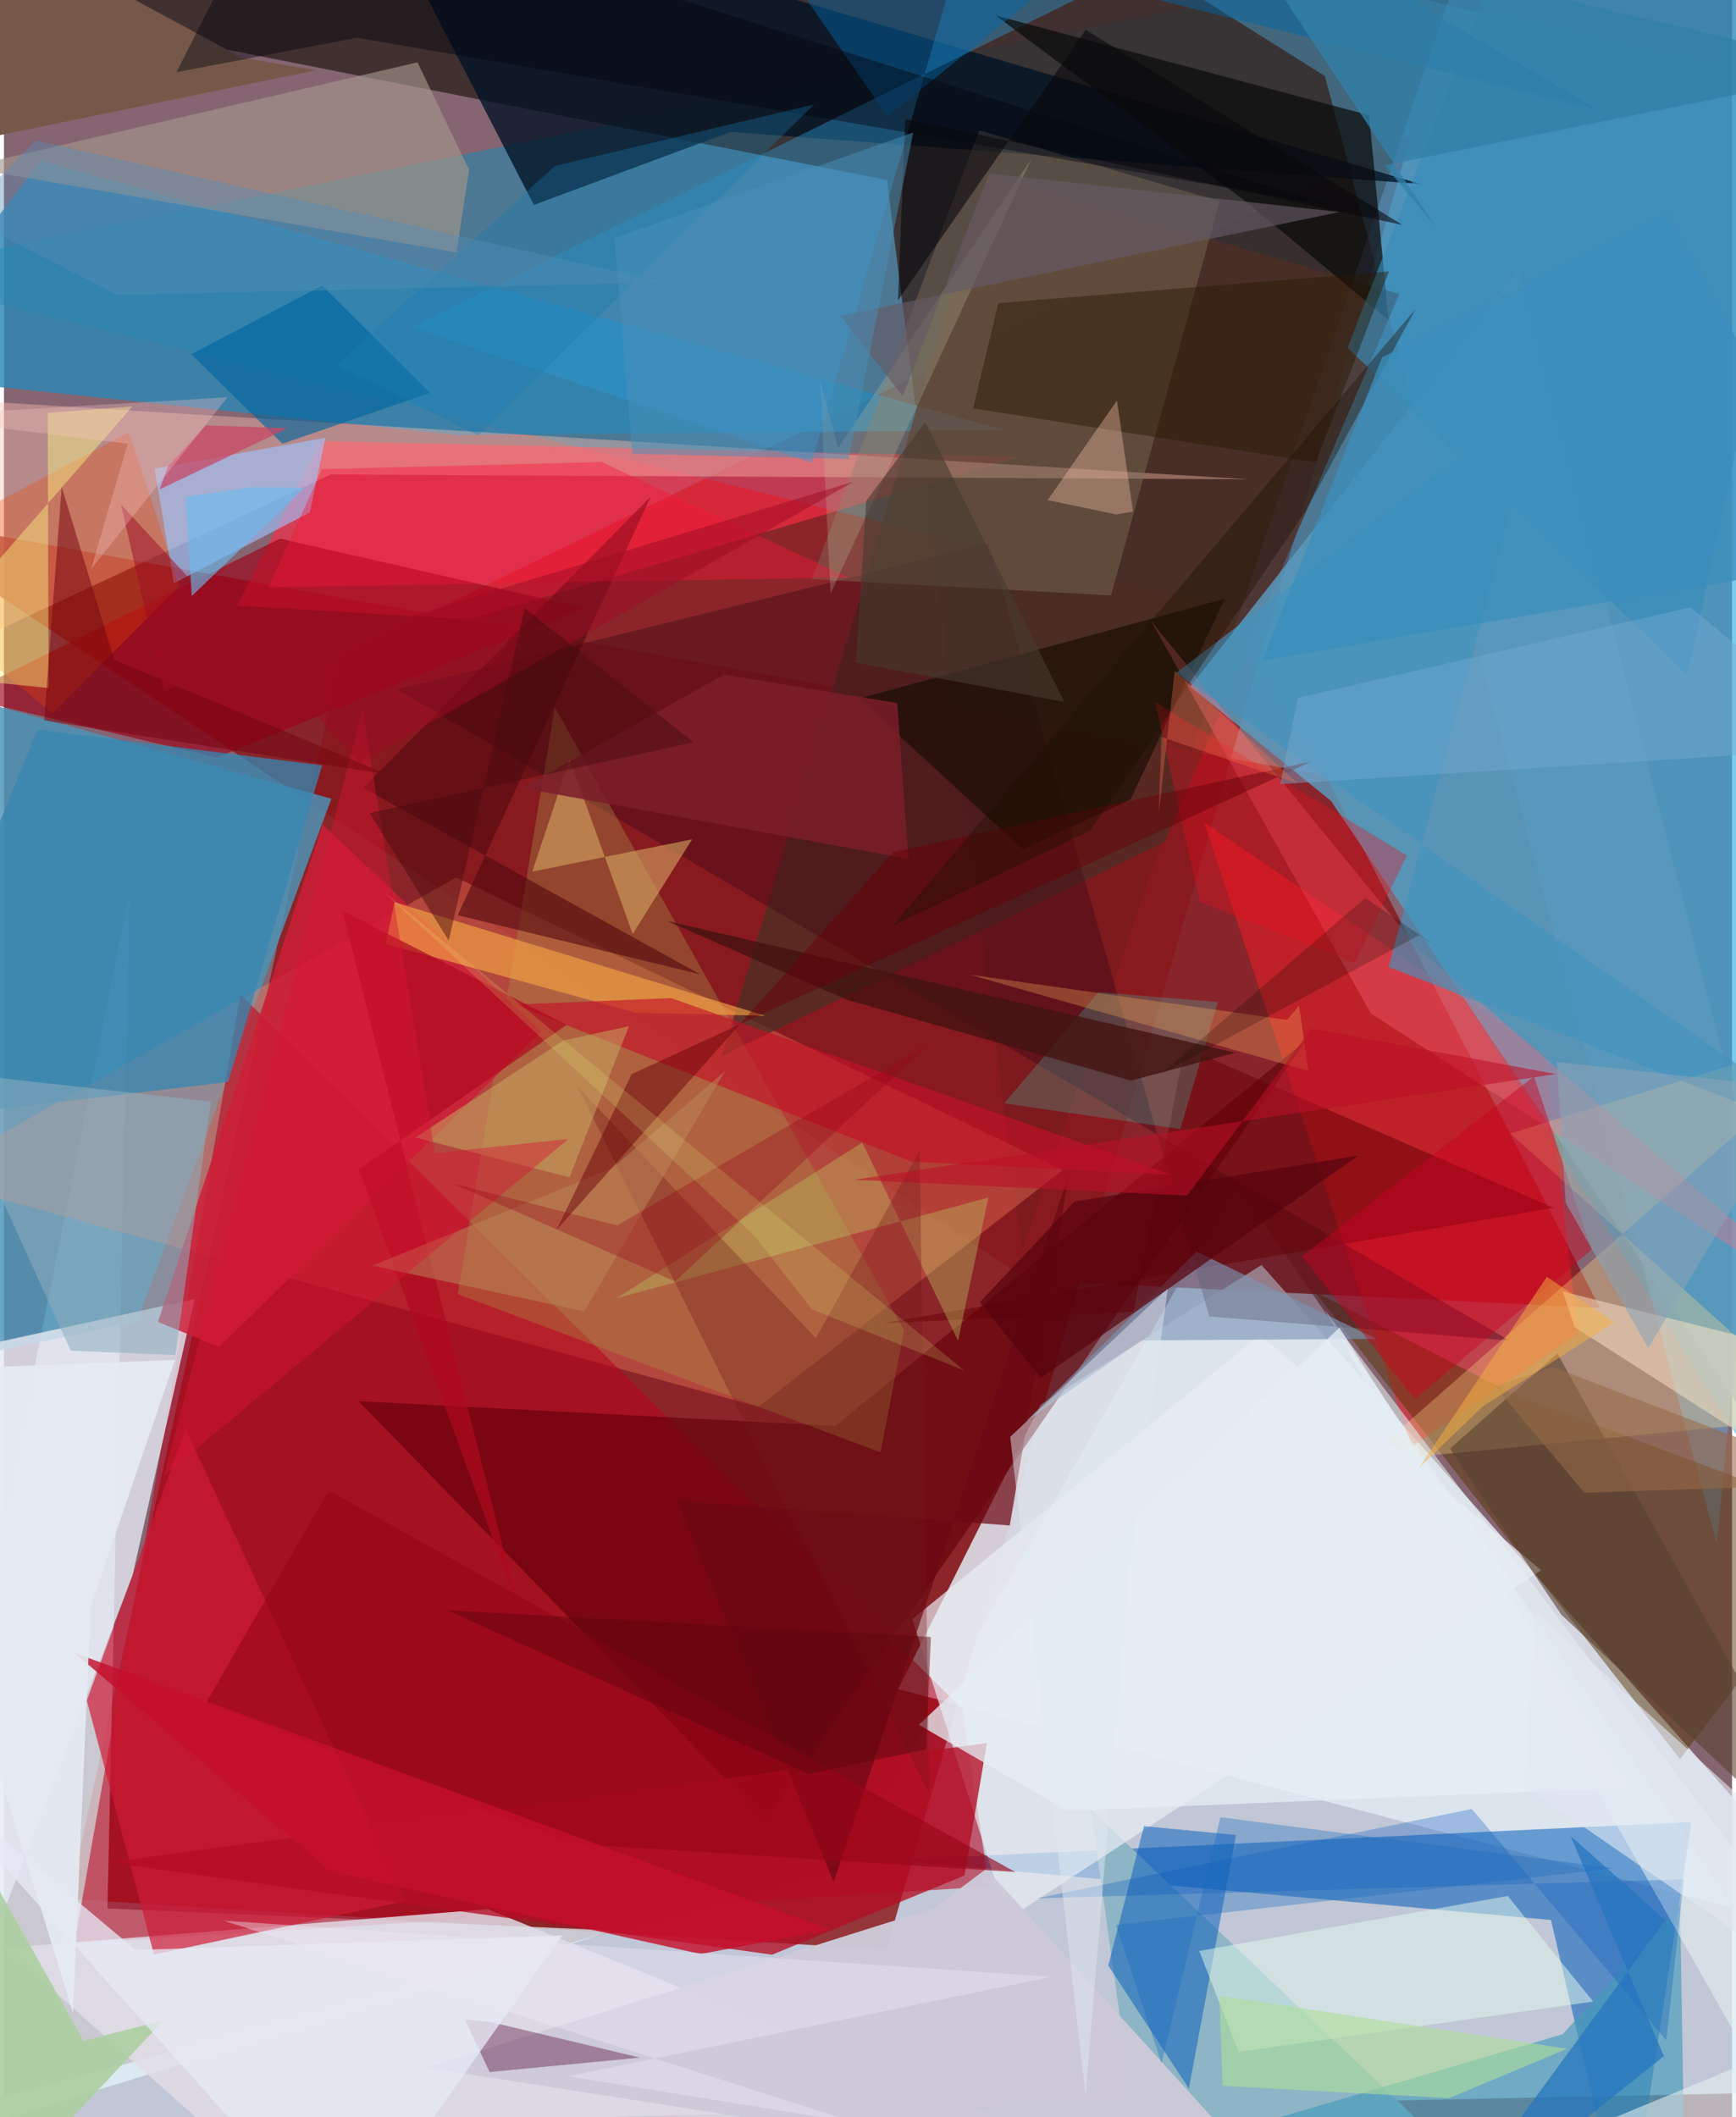 <svg xmlns="http://www.w3.org/2000/svg" width="228" height="278" viewBox="0 0 836 1024"><path fill="#866572" d="M0 0h836v1024H0z"/><path fill="#d6ebfb" fill-opacity=".733" d="M596.26 572.329L898 1011.248l-960 19.95 468.24-127.39z"/><path fill="#8c181a" fill-opacity=".824" d="M162.89 317.17L680.706 65.653 426.865 943.002 31.553 918.48z"/><path fill="#0092bf" fill-opacity=".435" d="M586.966 292.753l302.658 483.569L898-62-62 132.24z"/><path fill="#342724" fill-opacity=".847" d="M492.432 604.952L720.053-62-14.882-.234l442.05 87.303z"/><path fill="#ebf9ff" fill-opacity=".678" d="M295.378 933.707L50.083 923.07l10.74-491.249L-62 1044.011z"/><path fill="#87191d" fill-opacity=".835" d="M495.418 619.242L-62 248.456l701.275 126.588 132.82 257.538z"/><path fill="#e0e9f2" fill-opacity=".859" d="M898 939.063L432.583 816.957l68.997-137.622 106.78-67.501z"/><path fill="#4a94b8" fill-opacity=".824" d="M-9.216 654.781l73.625-15.57 93.996-252.899L-62 325.231z"/><path fill="#025db9" fill-opacity=".541" d="M785.092 1086l31.278-204.746-387.28 18.36 319.313 29.02z"/><path fill="#ff8462" fill-opacity=".357" d="M218.764 424.418L-38.851 569.693 365.08 680.4l147.126-114.501z"/><path fill="#55c5ff" fill-opacity=".357" d="M638.997 36.766l189.616 709.935 68.454-697.966-379.759-88.409z"/><path fill="#b8001c" fill-opacity=".549" d="M114.5 481.07l349.18 345.528 12.883 85.834-442.417 27.535z"/><path fill="#ff2c46" fill-opacity=".639" d="M225.211 299.624l265.932-78.545-337.899-7.795-40.49 79.668z"/><path fill="#e6eaf4" fill-opacity=".8" d="M92.251 628.28L-62 662.065V1086L62.206 762.029z"/><path fill="#2d85b4" fill-opacity=".824" d="M-62 180.94l281.007 29.446 264.882-2.333L18.068 77.783z"/><path fill="#fc1e26" fill-opacity=".478" d="M745.256 509.558l16.346 135.432-80.622 54.8-100.385-302.01z"/><path fill="#001224" fill-opacity=".773" d="M351.513 63.77l-95.154 35.367L173.312-62 685.193 88.987z"/><path fill="#553200" fill-opacity=".478" d="M633.95 624.577l94.49 48.932L898 736.892l-87.18 113.871z"/><path fill="#8eb5c5" d="M223.665 1027.162l321.953-10.73-19.803-141.21L747.751 1086z"/><path fill="#4d2e24" fill-opacity=".769" d="M561.479 407.296l-214.05 103.377L475.653 84.22l199.419 57.978z"/><path fill="#5a99bd" fill-opacity=".843" d="M573.913 332.074L733.122 129.5 898 767.174 641.978 387.39z"/><path fill="#ffc0b0" fill-opacity=".4" d="M602.415 231.85L-62 190.984-7.615 307.08l165.666-77.606z"/><path fill="#600009" fill-opacity=".627" d="M630.008 503.071l-227.69 186.603-230.73-11.943 197.128 202.818z"/><path fill="#400816" fill-opacity=".416" d="M583.082 636.72l145.222 11.682-538.158-314.974 286.283-70.587z"/><path fill="#e1dce7" fill-opacity=".843" d="M234.063 923.392L.803 942.147l137.356 122.246 342.265-40.642z"/><path fill="#ffde8d" fill-opacity=".322" d="M657.248 707.125L898 495.925l-169.28 52.309 152.498 137.055z"/><path fill="#7f6e5a" fill-opacity=".435" d="M588.13 97.368L471.767 63.042l-80.93 217.062L535.574 288z"/><path fill="#eaeef5" fill-opacity=".69" d="M607.456 645.745l136.192 113.733-258.175 168.835-46.012-145.157z"/><path fill="#9d0018" fill-opacity=".647" d="M-21.138 336.98l124.073 29.471 177.521-72.442-146.916-33.506z"/><path fill="#a99046" fill-opacity=".365" d="M424.085 702.445l11.37-59.012-168.97-301.342-46.968 283.824z"/><path fill="#0b60bc" fill-opacity=".529" d="M596.025 887.53l-44.496-4.283-17.312 67.412 39.02 59.532z"/><path fill="#cd1b36" fill-opacity=".69" d="M87.926 691.3L40.084 822.448 72.56 945.323l121.53-25.788z"/><path fill="#cd1f38" fill-opacity=".831" d="M74.487 639.386l79.754-240.576L260.02 498.904 104.16 651.451z"/><path fill="#2f98d2" fill-opacity=".427" d="M643.657-62H473.808l-83.086 285.832-193.365-65.701z"/><path fill="#9fc5fd" fill-opacity=".616" d="M82.182 282.112l65.856-34.273 7.444-36.078-82.605 14.881z"/><path fill="#0a0a0b" fill-opacity=".71" d="M479.738 7.487l180.701 48.259 9.369 99.001-68.682-57.028z"/><path fill="#b30d25" fill-opacity=".776" d="M475.54 843.023L50.723 900.83l320.894 44.584 93.034-38.284z"/><path fill="#449bba" fill-opacity=".647" d="M810.857 921.445L813.599 1086H405.837l348.21-102.083z"/><path fill="#a3968a" fill-opacity=".643" d="M218.889 122.081L-18.249 80.942l218.307-50.806 24.973 52.008z"/><path fill="#190d03" fill-opacity=".667" d="M413.659 337.86l176.912-48.279-45.506 97-52.095 24.287z"/><path fill="#ff6e80" fill-opacity=".337" d="M555.13 300.68l106.077 189.41L898 643.329 684.405 458.99z"/><path fill="#660007" fill-opacity=".522" d="M425.063 640.018l121.36-5.53 24.734-127.977 178.5 77.673z"/><path fill="#3786b1" fill-opacity=".753" d="M16.346 352.872l137.57 17.308-45.459 153.125L-62 543.432z"/><path fill="#e5f0f0" fill-opacity=".565" d="M639.093 633.77L895.427 1086l-146.649-49.228L898 975.05z"/><path fill="#cecad9" fill-opacity=".965" d="M621.756 1065.213l-417.331-65.163 245.518-77.17 25.31-19.018z"/><path fill="#540231" fill-opacity=".376" d="M236.202 978.145l-13.29-1.487 12.026 25.52 72.784-6.975z"/><path fill="#e4faec" fill-opacity=".506" d="M768.816 968.09l-41.323-51.087L578.23 943.59l19.08 48.884z"/><path fill="#2ffbe2" fill-opacity=".196" d="M483.92 533.65l45.56-53.796 57.83 4.79-18.276 61.454z"/><path fill="#388cba" fill-opacity=".647" d="M814.518 326.36l-164.549-158.2 71.238-182.697L898-62z"/><path fill="#271800" fill-opacity=".439" d="M669.959 131.269l-188.92 15.366-12.178 50.884 165.785 26.13z"/><path fill="#6a0813" fill-opacity=".706" d="M325.807 726.007l75.595 184.285 113.952-343.096L486.6 737.815z"/><path fill="#aecfa2" fill-opacity=".914" d="M77.142 977.203L-24.879 1086l-10.985-231.402 74.387 132.48z"/><path fill="#4f070d" fill-opacity=".588" d="M312.853 240.226l-93.35 202.449 117.325 28.598-162.997-90.156z"/><path fill="#f1a245" fill-opacity=".659" d="M188.909 436.339l179.433 54.982-62.72-1.517-120.966-33.308z"/><path fill="#c41226" fill-opacity=".635" d="M439.022 561.853l-191.97-75.984 75.761-3.12 241.93 85.477z"/><path fill="#0068a8" fill-opacity=".459" d="M573.859-62L427.416 56.39 353.001-51.452l418.85 104.843z"/><path fill="#7c95b4" fill-opacity=".631" d="M550.213 648.323l113.662-.743-86.94-42.247-82.679 82.293z"/><path fill="#8fadbe" fill-opacity=".549" d="M-28.845 518.417l128.943 14.354-17.172 122.652-50.614-2.156z"/><path fill="#bfc563" fill-opacity=".38" d="M461.558 648.463l14.654-69.238-179.896 48.698 118.896-75.29z"/><path fill="#755849" d="M-50.991-62L-62 77.674l212.938-43.689-36.158-6.224z"/><path fill="#ed4700" fill-opacity=".298" d="M23.456 345.102l61.373-61.705-24.269-74.431L-62 274.093z"/><path fill="#ffe8ce" fill-opacity=".478" d="M754.077 624.664l5.757 17.244 120.243 76.941-31.538-70.502z"/><path fill="#e7eaf6" fill-opacity=".757" d="M163.929 1086L-45.6 851.525l109.3 91.63 206.519-7.097z"/><path fill="#d6a563" fill-opacity=".6" d="M255.587 421.556l18.055-54.18 30.527 84.31 28.756-45.742z"/><path fill="#adde9b" fill-opacity=".612" d="M699.08 1014.813l57.116-23.896-168.193-25.652 1.526 43.57z"/><path fill="#c90021" fill-opacity=".443" d="M627.973 607.617l112.213-87.015 27.86 83.826-85.484 72.365z"/><path fill="#431411" fill-opacity=".796" d="M595.655 509.14l-274.939-63.698 86.83 38.012 137.7 39.212z"/><path fill="#4392bd" fill-opacity=".635" d="M898 556.268l-330.94-230.77 177.362-135.383-74.58 277.58z"/><path fill="#5a412f" fill-opacity=".596" d="M898 917.04L753.343 780.893l-53.8-80.247 51.954-46.06z"/><path fill="#00659d" fill-opacity=".624" d="M153.914 138.135l-63.293 33.199 44.087 43.3 71.383-24.633z"/><path fill="#eb0c1b" fill-opacity=".333" d="M678.693 413.76l-121.79-74.18 21.65 96.637 74.813 29.539z"/><path fill="#e6edf5" fill-opacity=".761" d="M514.45 875.842l-71.854-41.613 203.472-192.103L787.163 864.63z"/><path fill="#faaf5c" fill-opacity=".314" d="M620.748 493.308l5.767-6.923 4.553 31.62-163.628-46.544z"/><path fill="#00030d" fill-opacity=".412" d="M170.806 18.257L640.75 99.219 132.756-62 83.428 34.9z"/><path fill="#0055bf" fill-opacity=".286" d="M804.206 986.841l8.512-77.896-313.256 9.232 210.664-43.252z"/><path fill="#ffff86" fill-opacity=".412" d="M21.601 332.78l-71.717-7.35L62.152 196.551l-40.951 3.187z"/><path fill="#f91538" fill-opacity=".388" d="M127.953 284.077l280.485-4.769-119.304-55.846-135.295 3.435z"/><path fill="#731616" fill-opacity=".318" d="M392.796 647.27l-115.41-121.876 170.25 342.163-4.64-311.263z"/><path fill="#fcc4ad" fill-opacity=".361" d="M538.445 193.72l-33.54 48.166 33.137 6.927 8.163-1.4z"/><path fill="#7b1e29" fill-opacity=".855" d="M437.488 415.392l-5.333-75.335-83.838-13.785-97.592 54.888z"/><path fill="#c8ae63" fill-opacity=".494" d="M199.086 550.153l74.495 19.29 28.762-73.106-31.692 6.914z"/><path fill="#af091f" fill-opacity=".702" d="M163.803 440.583l108.449 55.102-100.587 69.904 77.24 212.645z"/><path fill="#bfba9d" fill-opacity=".263" d="M403.556 216.714l-8.7-32.6 5.028 102.98 97.394-210.602z"/><path fill="#bd875b" fill-opacity=".514" d="M348.68 518.252l-54.51 46.827-115.926 47.054 102.494 22.131z"/><path fill="#970617" fill-opacity=".627" d="M157.117 720.854L97.741 823.657l177.452 68.139 214.047 13.613z"/><path fill="#680008" fill-opacity=".475" d="M632.433 368.328l-202.08 43.699-163.06 182.909L303.7 519.49z"/><path fill="#e1e8f1" fill-opacity=".49" d="M523.239 1013.195L486.8 694.955l76.301-71.958-18.878 137.79z"/><path fill="#07070c" fill-opacity=".58" d="M436 57.557l240.53 51.224-153.2-94.343-90.83 130.828z"/><path fill="#c40f2d" fill-opacity=".816" d="M399.582 933.255L34.074 799.405l123.896 105.7L337.04 945.1z"/><path fill="#d71534" fill-opacity=".427" d="M173.433 343.522l35.097 214.226 64.581-6.892L77.5 713.72z"/><path fill="#56040d" fill-opacity=".698" d="M517.98 581.142l137.338-22.245-153.707 107.638-29.512-36.696z"/><path fill="#74aad2" fill-opacity=".443" d="M898 361.469l-82.12-67.74-189.881 43.843-8.538 41.691z"/><path fill="#2574bf" fill-opacity=".722" d="M803.023 994.482L757.93 888.087l45.855 40.511L688.553 1086z"/><path fill="#3380a9" fill-opacity=".78" d="M898 33.682L594.289-38.455 693.03 110.31l-25.113-30.334z"/><path fill="#e5ebf2" fill-opacity=".91" d="M41.98 776.898l-8.624 196.594L-62 663.44l144.727-5.72z"/><path fill="#750510" fill-opacity=".518" d="M185.747 374.632l-132.33-55.475-25.486-83.682-8.456 112.988z"/><path fill="#655b65" fill-opacity=".643" d="M476.587 83.872l169.42 18.68-241.459 50.235 30.26 38.768z"/><path fill="#8ba3b6" fill-opacity=".565" d="M870.66 526.833l-119.424-13.237 4.31 68.252 39.886 70.17z"/><path fill="#1d1000" fill-opacity=".369" d="M682.948 149.428L429.841 447.832l95.653-46.113 104.404-154.922z"/><path fill="#9d0a23" fill-opacity=".498" d="M172.326 369.005L410.978 232.98 77.325 334.236l-20.75-90.238z"/><path fill="#160b00" fill-opacity=".235" d="M693.569 458.093l-34.977-23.767-98.927 85.2 124.94-67.17z"/><path fill="#c74766" fill-opacity=".749" d="M137.277 207.097l-62.03 29.655 4.089-11.138 18.441-19.876z"/><path fill="#1a7caf" fill-opacity=".325" d="M229.536 210.534L391.89 50.529 266.497 80.302l-105.977 96.48z"/><path fill="#1c6bbf" fill-opacity=".349" d="M778.945 903.615L537.93 931.041l22.09 67.01 28.477-119.111z"/><path fill="#ede7f5" fill-opacity=".416" d="M412.661 1026.838l-139.673-22.646 233.688-48.06-400.41-27.168z"/><path fill="#5e050e" fill-opacity=".467" d="M448.41 791.763l-233.911-12.936 174.81 79.192 56.769-11.886z"/><path fill="#986a47" fill-opacity=".576" d="M749.353 661.174l-28.007 9.355 43.249 51.424 132.347-4.345z"/><path fill="#480c0d" fill-opacity=".467" d="M251.89 294.116l81.73 64.873-156.789 34.24 38.344 61.737z"/><path fill="#fcc7c6" fill-opacity=".302" d="M59.842 214.612l-17.696 60.635 66.012-83.114-156.19 9.238z"/><path fill="#558db7" fill-opacity=".4" d="M15.12 67.91l304.655 68.69L55.1 142.705l-75.152-38.198z"/><path fill="#e1e8f4" fill-opacity=".608" d="M842.075 937.349l-106.453-73.51 5.205-84.64 114.101 103.495z"/><path fill="#6cbaee" fill-opacity=".624" d="M145.57 235.863l-54.701 52.394-3.071-47.994 32.598-4.642z"/><path fill="#4890ba" fill-opacity=".49" d="M295.334 115.092l8.682 104.401 104.64 2.524 31.203-157.924z"/><path fill="#473a2e" fill-opacity=".608" d="M412.252 320.519l4.863-78.244 28.579-38.212 67.251 135.418z"/><path fill="#3b8fbc" fill-opacity=".765" d="M898 270.485l-93.629-167.11-137.669 69.491-57.835 146.51z"/><path fill="#960015" fill-opacity=".31" d="M296.59 592.664L447.36 505.1 324.7 619.8l-107.799-47.428z"/><path fill="#f5af40" fill-opacity=".502" d="M746.396 617.556l32.68 21.992-63.974 40.917-30.472 29.408z"/><path fill="#bc0f26" fill-opacity=".561" d="M572.338 578.25l-161.183-7.642 339.596-51.125-118.14-22.064z"/><path fill="#fe734e" fill-opacity=".325" d="M626 378.994l-66.018-22.569-1.374 37.563 7.783-69.507z"/><path fill="#ebf67d" fill-opacity=".173" d="M390.892 633.31l73.558 29.508-281.033-231.745L362.981 597.6z"/></svg>